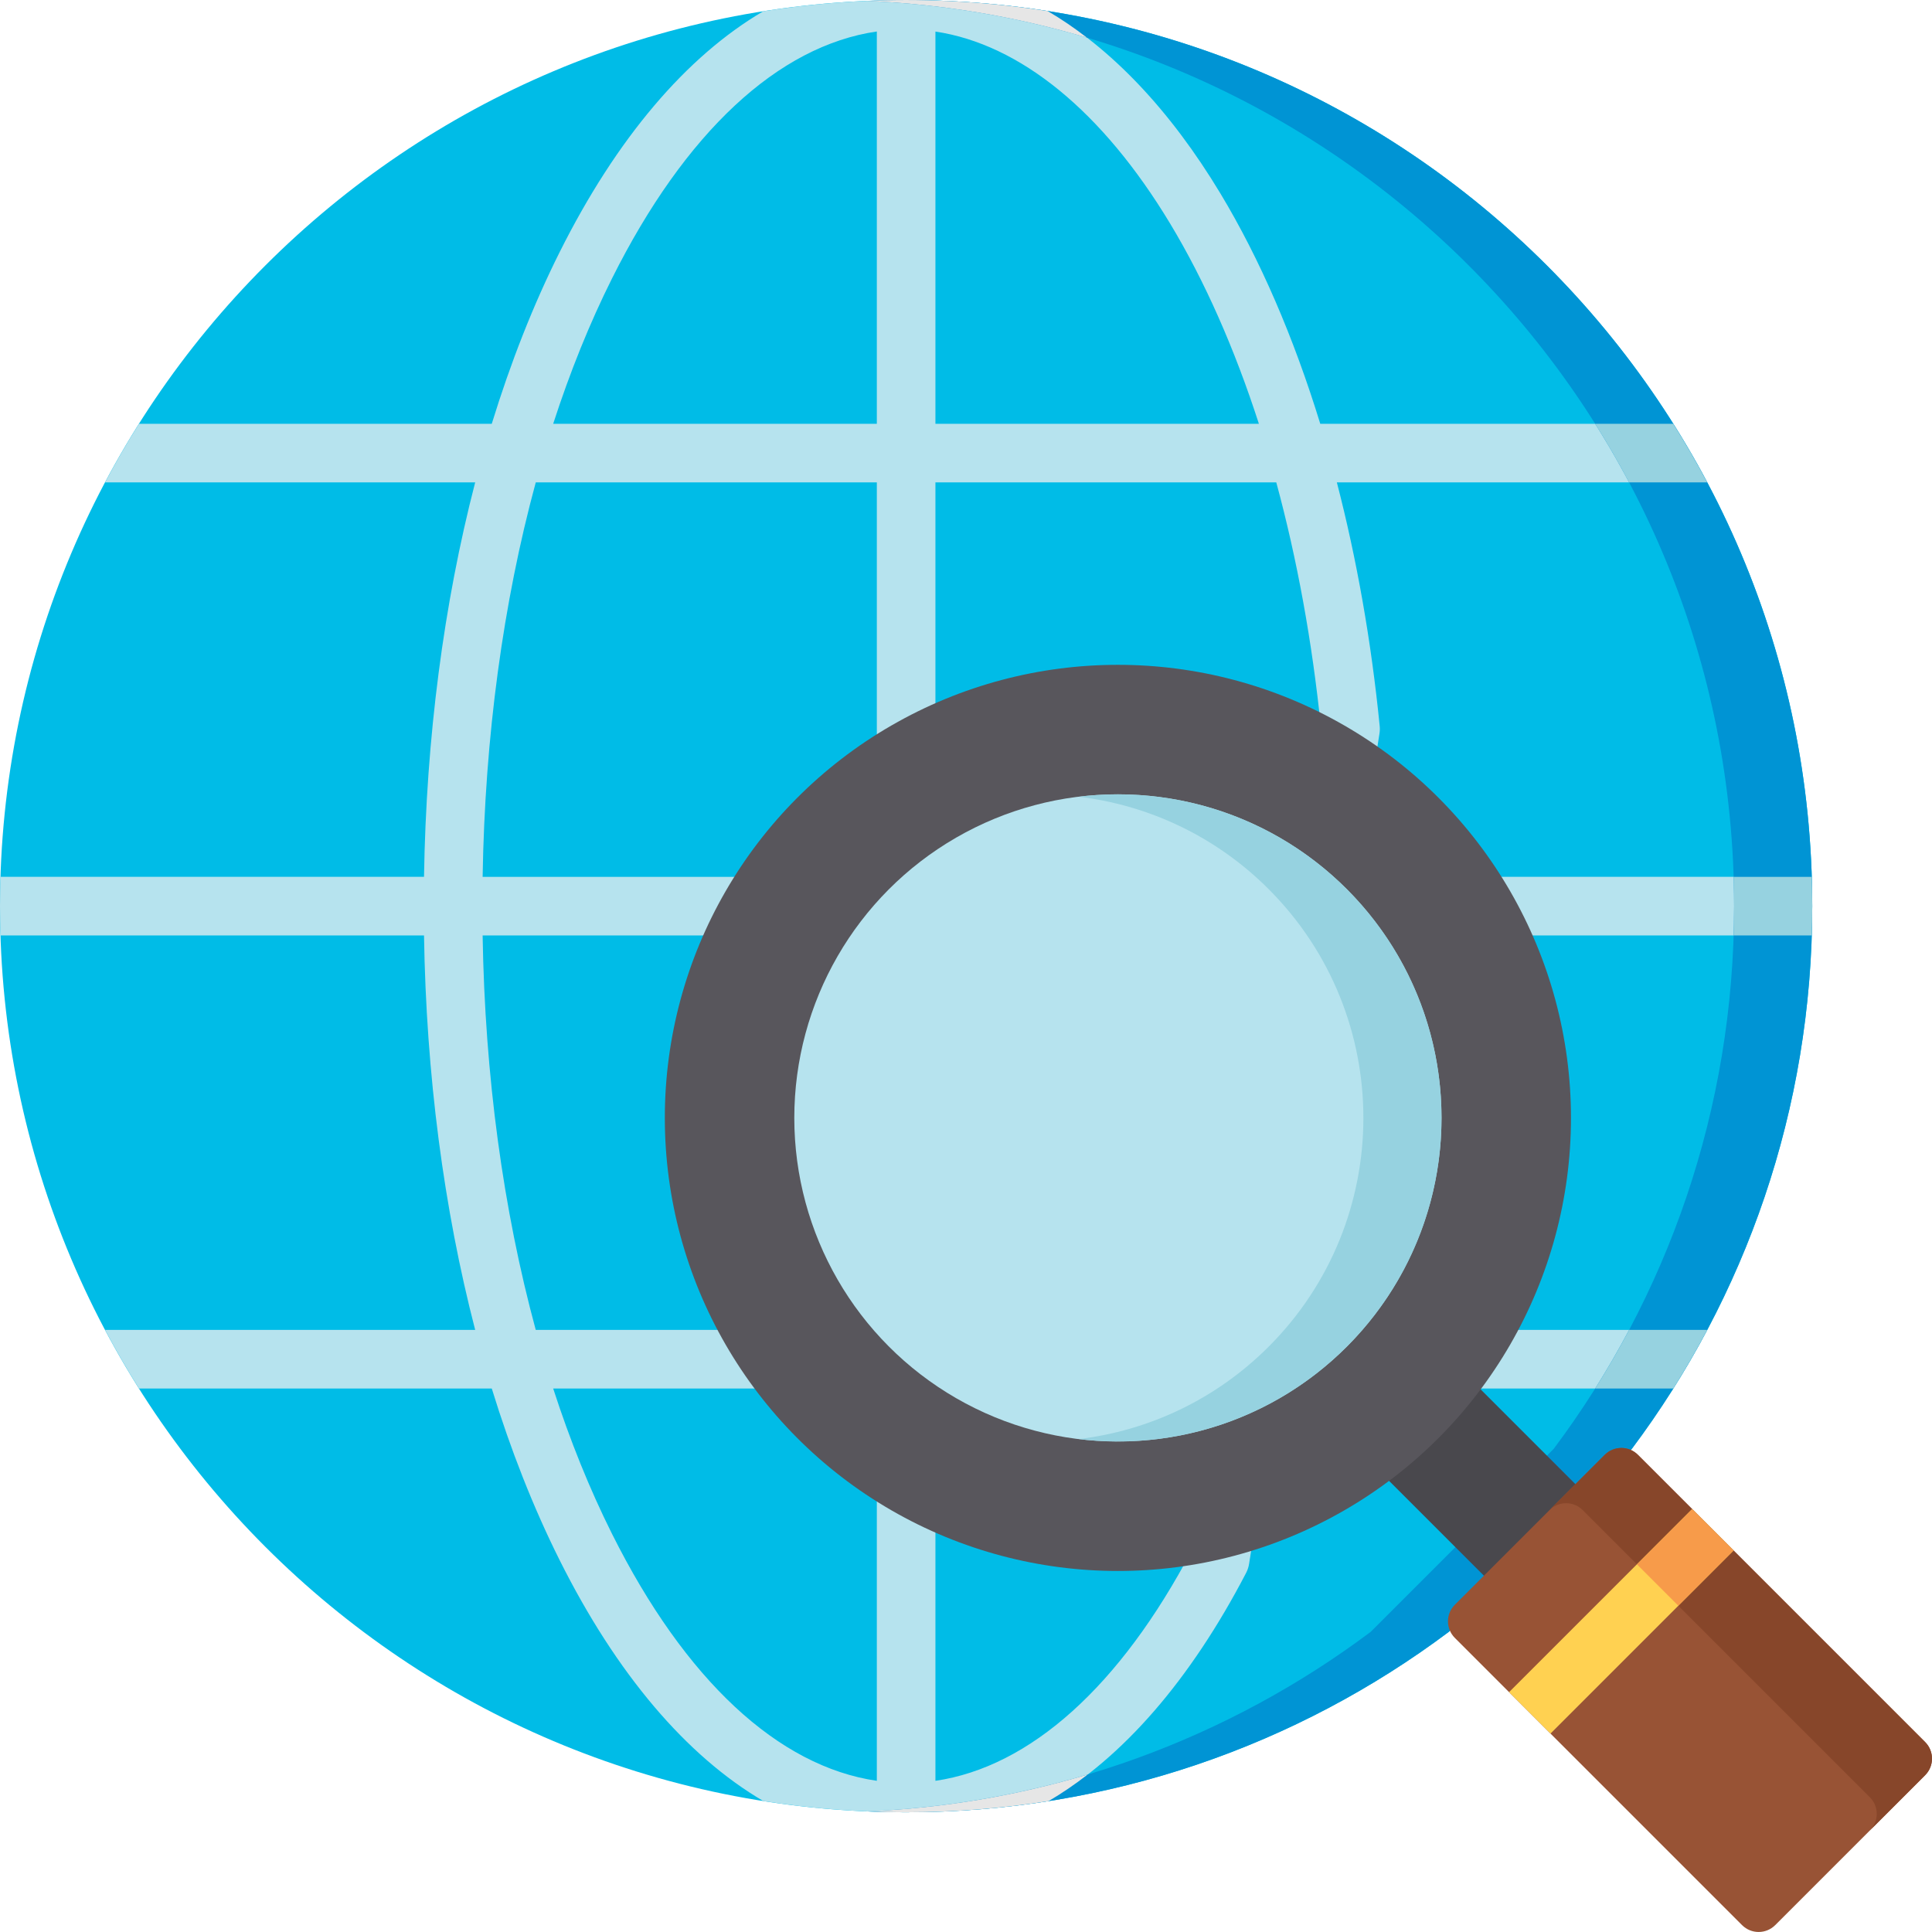 <?xml version="1.0" encoding="iso-8859-1"?>
<!-- Generator: Adobe Illustrator 19.0.0, SVG Export Plug-In . SVG Version: 6.00 Build 0)  -->
<svg version="1.1" id="Capa_1" xmlns="http://www.w3.org/2000/svg" xmlns:xlink="http://www.w3.org/1999/xlink" x="0px" y="0px"
	 viewBox="0 0 511.999 511.999" style="enable-background:new 0 0 511.999 511.999;" xml:space="preserve">
<path style="fill:#00BCE7;" d="M383.946,432.461c-40.088,30.025-89.875,47.809-143.814,47.809C107.511,480.27,0,372.759,0,240.138
	S107.511,0.006,240.133,0.006s240.133,107.511,240.133,240.133c0,53.937-17.782,103.72-47.805,143.808"/>
<path style="fill:#B6E3EE;" d="M365.575,194.391c0.103-0.651,0.121-1.314,0.057-1.969c-2.234-22.542-6.085-44.282-11.353-64.585
	h98.144c-2.808-5.298-5.807-10.478-8.991-15.53h-93.55c-7.034-22.894-15.951-43.584-26.451-61.02
	c-13.361-22.185-28.984-38.551-45.783-48.358c-12.224-1.917-24.751-2.924-37.515-2.924c-12.882,0-25.522,1.027-37.855,2.98
	c-20.38,11.956-38.874,33.649-53.99,63.881c-6.945,13.89-12.949,29.144-17.963,45.44h-93.49c-3.184,5.052-6.183,10.232-8.991,15.53
	h98.086c-8.322,32.098-12.986,67.632-13.56,104.536H0.138C0.056,234.952,0,237.539,0,240.138s0.056,5.185,0.138,7.765h112.23
	c0.575,36.905,5.239,72.437,13.56,104.536H27.843c2.808,5.298,5.807,10.478,8.991,15.53h93.49
	c5.014,16.296,11.018,31.55,17.963,45.441c15.116,30.232,33.611,51.925,53.99,63.88c12.332,1.954,24.973,2.98,37.854,2.98
	c12.85,0,25.459-1.021,37.762-2.964c19.631-11.503,37.547-32.027,52.342-60.484c0.387-0.745,0.651-1.548,0.782-2.378l7.298-46.476
	h105.127c3.184-5.054,6.186-10.232,8.994-15.53H340.754l16.417-104.536h122.957c0.082-2.579,0.136-5.165,0.136-7.765
	c0-2.6-0.056-5.186-0.138-7.765H359.61L365.575,194.391z M232.368,471.935c-26.128-3.8-50.808-26.705-70.19-65.47
	c-5.921-11.842-11.124-24.749-15.58-38.495h85.77L232.368,471.935L232.368,471.935z M232.368,352.439H141.98
	c-8.637-31.809-13.485-67.407-14.08-104.536h104.467v104.536H232.368z M232.368,232.373H127.901
	c0.594-37.128,5.443-72.727,14.08-104.536h90.388v104.536H232.368z M232.368,112.307h-85.769
	c4.456-13.746,9.659-26.653,15.579-38.495c19.383-38.766,44.062-61.671,70.19-65.47L232.368,112.307L232.368,112.307z
	 M247.898,8.363c22.439,3.356,44.282,21.137,62.229,50.935c9.174,15.234,17.078,33.166,23.49,53.008h-85.718V8.363H247.898z
	 M315.874,410.772c-19.031,36.11-42.897,57.492-67.976,61.164V367.969h74.698L315.874,410.772z M325.035,352.439h-77.137V247.904
	h93.553L325.035,352.439z M343.889,232.373h-95.992V127.837h90.331c5.509,20.309,9.531,42.262,11.85,65.132L343.889,232.373z"/>
<path style="fill:#0094D4;" d="M240.133,0.006c-3.47,0-6.919,0.091-10.353,0.237c127.816,5.424,229.779,110.745,229.779,239.896
	c0,53.937-17.782,103.72-47.805,143.808l-48.513,48.515c-37.469,28.064-83.413,45.43-133.3,47.579
	c3.381,0.142,6.777,0.23,10.193,0.23c53.94,0,103.725-17.785,143.814-47.81l48.513-48.515
	c30.022-40.088,47.805-89.87,47.805-143.808C480.264,107.516,372.754,0.006,240.133,0.006z"/>
<g>
	<path style="fill:#96D2E0;" d="M431.731,352.439c-2.808,5.298-5.81,10.477-8.995,15.53h20.707c0.013-0.022,0.027-0.043,0.04-0.065
		c3.162-5.021,6.145-10.167,8.935-15.43c0.006-0.011,0.012-0.023,0.019-0.035L431.731,352.439L431.731,352.439z"/>
	<path style="fill:#96D2E0;" d="M480.127,232.373H459.42c0.082,2.579,0.138,5.165,0.138,7.765c0,2.599-0.054,5.186-0.136,7.765
		h20.707v-0.004c0.039-1.227,0.07-2.457,0.094-3.688c0.023-1.356,0.041-2.713,0.041-4.073c0-1.58-0.029-3.153-0.06-4.725
		C480.183,234.398,480.159,233.384,480.127,232.373z"/>
</g>
<g>
	<path style="fill:#E6E6E6;" d="M288.053,9.979c-3.411-2.629-6.881-4.992-10.406-7.05c-1.138-0.178-2.281-0.341-3.425-0.504
		c-0.615-0.087-1.23-0.176-1.847-0.259c-1.074-0.144-2.149-0.282-3.227-0.411c-0.736-0.089-1.475-0.171-2.214-0.254
		c-1.002-0.112-2.003-0.226-3.009-0.325c-1.617-0.159-3.238-0.305-4.864-0.432c-0.717-0.056-1.439-0.098-2.159-0.148
		c-1.152-0.08-2.305-0.156-3.462-0.219c-0.724-0.039-1.448-0.074-2.173-0.107c-1.233-0.056-2.469-0.104-3.708-0.141
		c-0.618-0.019-1.234-0.04-1.853-0.055c-1.853-0.042-3.711-0.07-5.575-0.07c-3.471,0-6.919,0.091-10.354,0.237
		C249.948,1.098,269.47,4.447,288.053,9.979z"/>
	<path style="fill:#E6E6E6;" d="M247.498,480.147c0.789-0.024,1.58-0.041,2.368-0.074c1.12-0.045,2.236-0.106,3.352-0.166
		c0.47-0.025,0.941-0.044,1.41-0.072c1.315-0.079,2.625-0.173,3.933-0.272c0.257-0.02,0.516-0.035,0.772-0.056
		c1.441-0.115,2.877-0.243,4.311-0.383c0.118-0.011,0.236-0.022,0.354-0.033c1.522-0.151,3.041-0.316,4.555-0.495
		c0.026-0.003,0.052-0.006,0.078-0.009c3.106-0.369,6.194-0.796,9.264-1.281c3.515-2.06,6.973-4.422,10.371-7.054
		c-18.597,5.555-38.138,8.919-58.326,9.788c3.381,0.142,6.777,0.23,10.193,0.23c1.638,0,3.273-0.018,4.902-0.051
		C245.858,480.204,246.677,480.172,247.498,480.147z"/>
</g>
<path style="fill:#96D2E0;" d="M431.724,127.837h20.698c-2.808-5.298-5.807-10.478-8.991-15.53h-20.709
	C425.908,117.36,428.914,122.538,431.724,127.837z"/>
<rect x="369.335" y="375.69" transform="matrix(-0.707 -0.707 0.707 -0.707 392.862 948.409)" style="fill:#49484D;" width="47.035" height="34.301"/>
<circle style="fill:#58565C;" cx="296.255" cy="296.255" r="120.069"/>
<circle style="fill:#B6E3EE;" cx="296.255" cy="296.255" r="85.758"/>
<path style="fill:#96D2E0;" d="M356.898,235.614c-19.385-19.385-45.738-27.526-70.995-24.47
	c18.381,2.223,36.181,10.364,50.288,24.47c33.491,33.491,33.491,87.792,0,121.284c-14.107,14.107-31.907,22.248-50.288,24.47
	c25.257,3.055,51.611-5.086,70.995-24.47C390.39,323.406,390.39,269.105,356.898,235.614z"/>
<path style="fill:#985335;" d="M510.176,470.447l-39.728,39.728c-2.426,2.426-6.359,2.426-8.785,0l-76.114-76.114
	c-2.426-2.426-2.426-6.359,0-8.785l39.728-39.728c2.426-2.426,6.359-2.426,8.785,0l76.114,76.114
	C512.602,464.088,512.602,468.021,510.176,470.447z"/>
<path style="fill:#87462A;" d="M425.281,385.543l-14.642,14.642c2.426-2.426,6.359-2.426,8.785,0l76.114,76.114
	c2.426,2.426,2.426,6.359,0,8.785l14.642-14.642c2.426-2.426,2.426-6.359,0-8.785l-76.115-76.115
	C431.64,383.117,427.707,383.117,425.281,385.543z"/>
<polygon style="fill:#FFD151;" points="448.433,399.918 448.432,399.919 399.919,448.431 399.918,448.432 410.9,459.414 
	410.901,459.414 459.415,410.901 459.415,410.901 "/>
<polygon style="fill:#F79B4A;" points="448.433,399.918 448.432,399.919 433.795,414.555 444.777,425.538 459.415,410.901 
	459.415,410.901 "/>
<g>
</g>
<g>
</g>
<g>
</g>
<g>
</g>
<g>
</g>
<g>
</g>
<g>
</g>
<g>
</g>
<g>
</g>
<g>
</g>
<g>
</g>
<g>
</g>
<g>
</g>
<g>
</g>
<g>
</g>
</svg>
